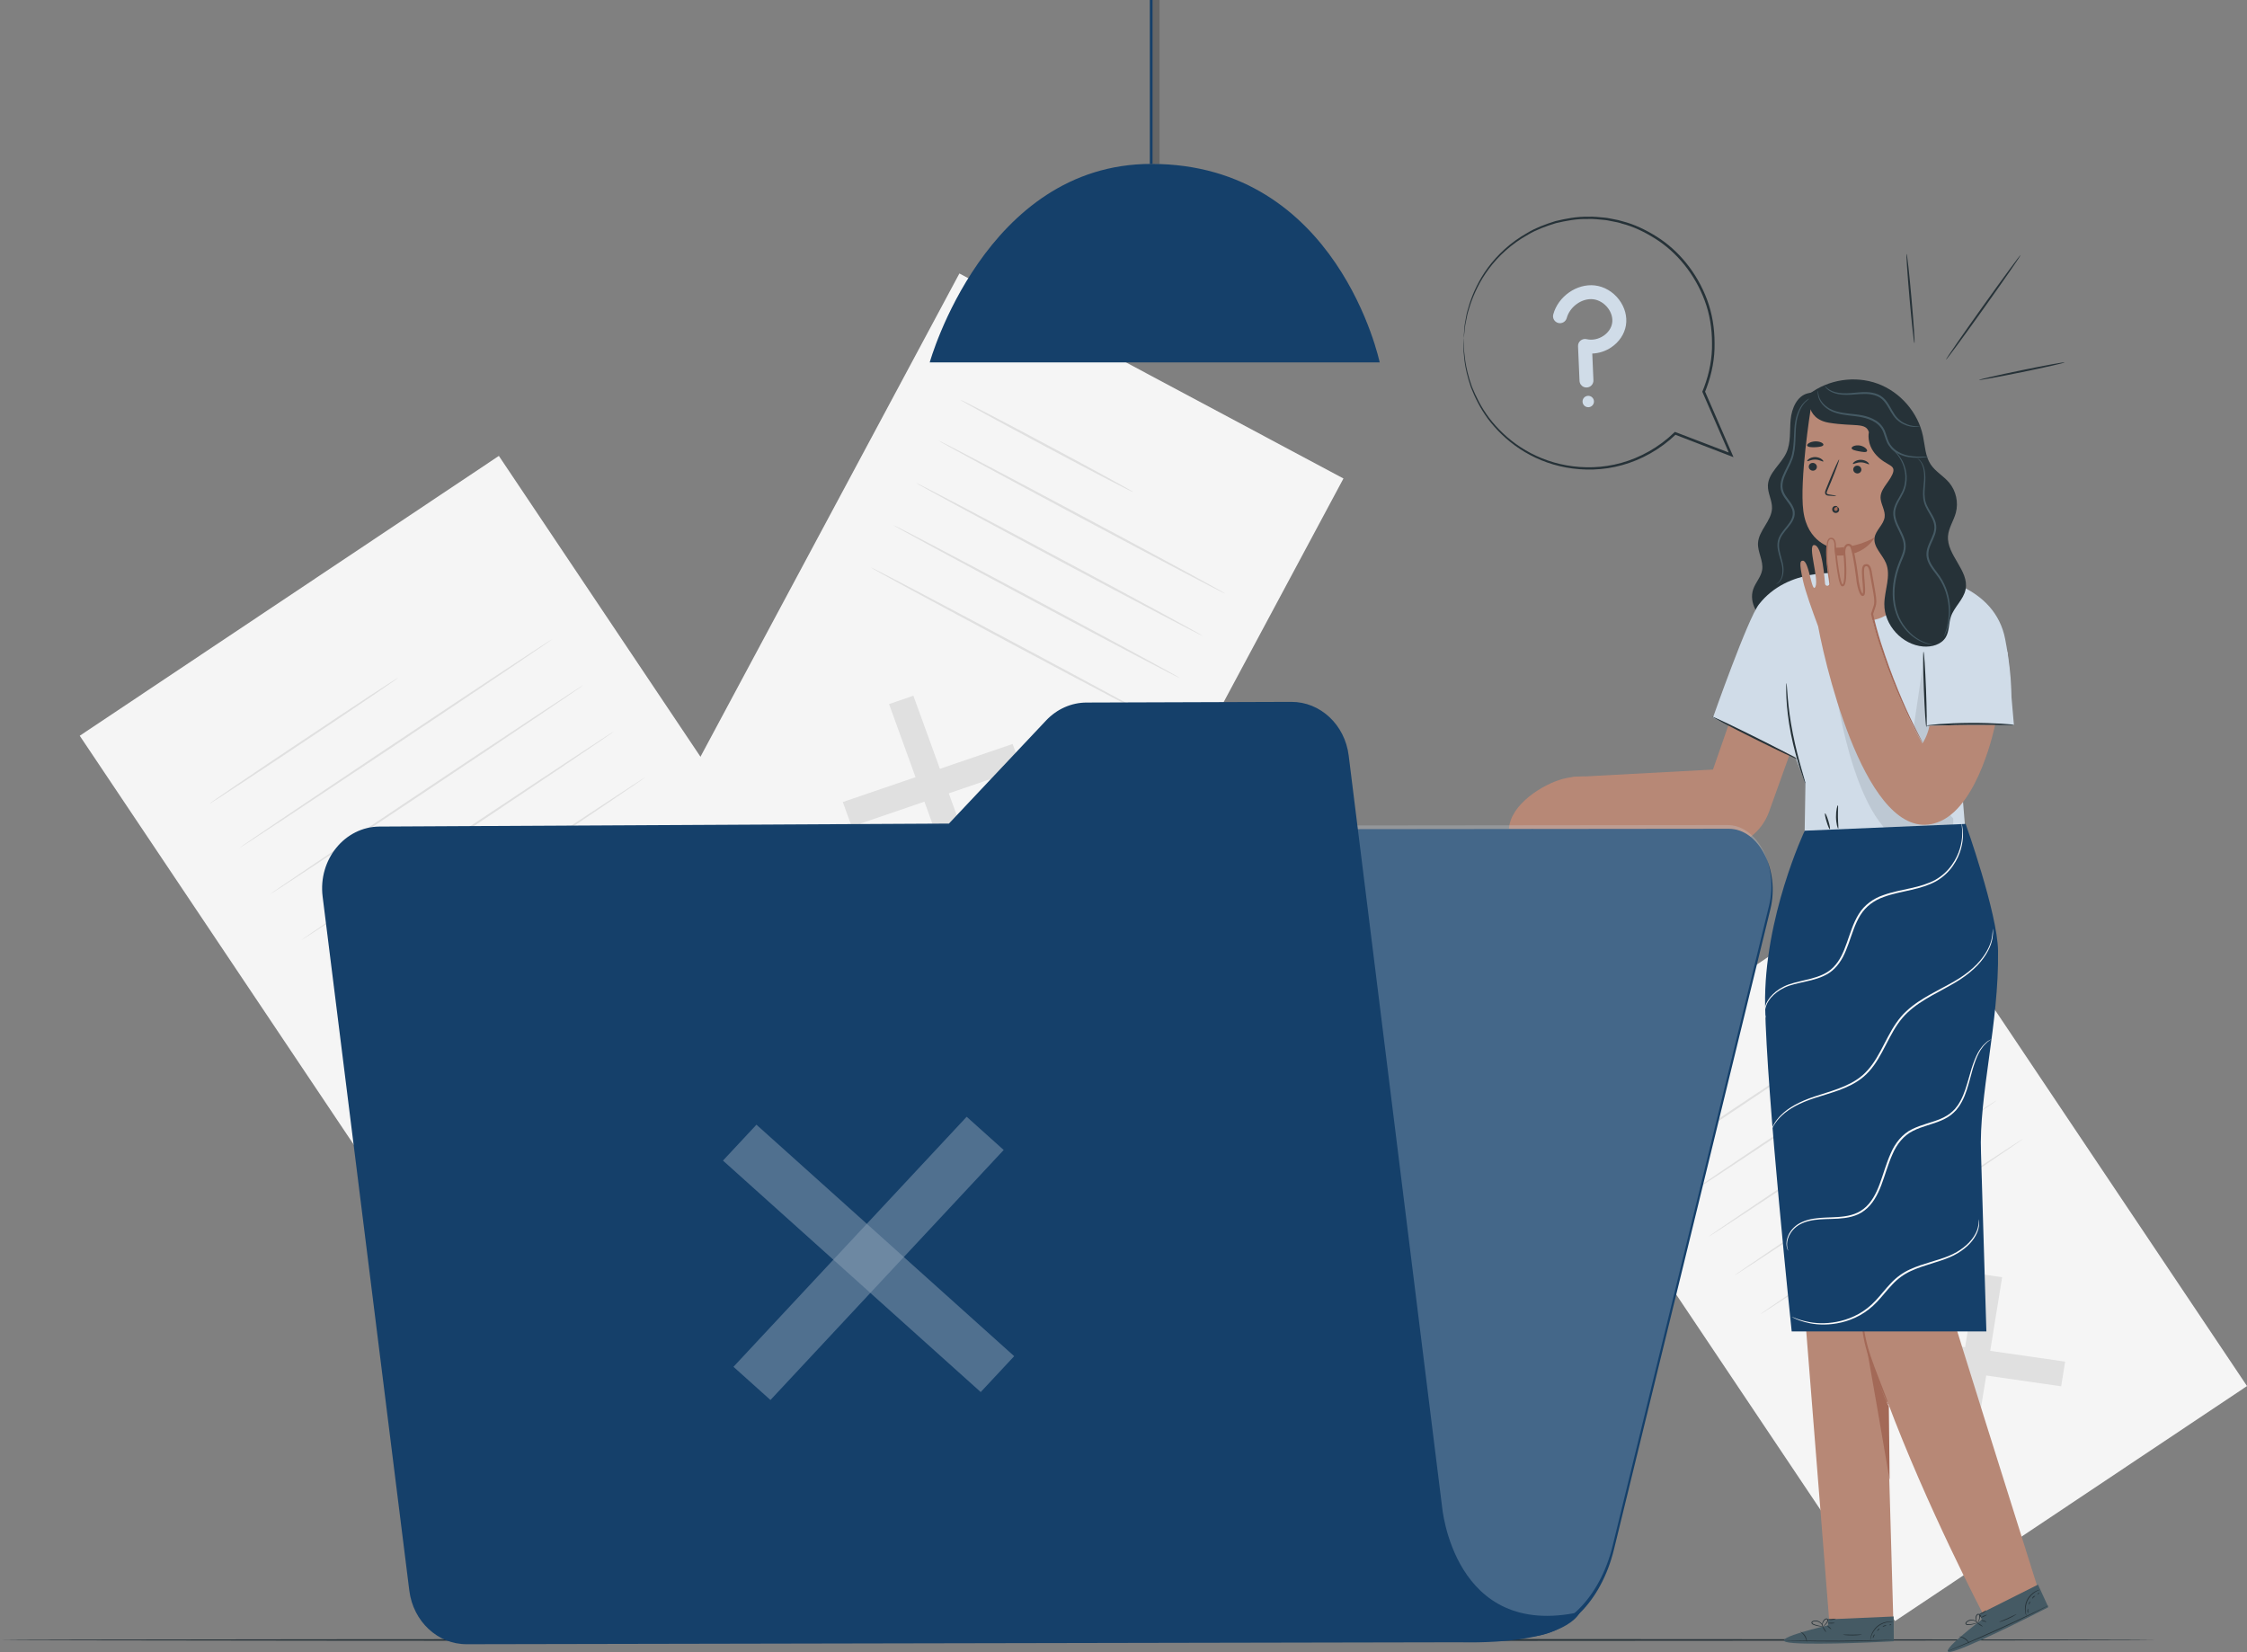 <svg width="321" height="236" viewBox="0 0 321 236" fill="none" xmlns="http://www.w3.org/2000/svg">
<rect x="0" y="0" width="321" height="236" fill="#808080" stroke="none"/>
<g clip-path="url(#clip0_65_28512)">
<path d="M71.266 65.129L11.391 105.108L70.365 193.112L130.239 153.134L71.266 65.129Z" fill="#F5F5F5"/>
<path d="M99.302 148.964L98.619 153.161L68.853 148.878L69.536 144.681L99.302 148.964Z" fill="#E0E0E0"/>
<path d="M84.312 133.99L88.581 134.603L83.848 163.857L79.574 163.239L84.312 133.99Z" fill="#E0E0E0"/>
<path d="M56.895 96.811C56.937 96.875 50.94 100.955 43.495 105.925C36.051 110.894 29.984 114.873 29.942 114.809C29.899 114.745 35.897 110.665 43.341 105.696C50.779 100.721 56.852 96.747 56.895 96.811Z" fill="#E0E0E0"/>
<path d="M78.912 91.293C78.955 91.356 68.976 98.094 56.628 106.335C44.275 114.58 34.232 121.212 34.189 121.148C34.146 121.084 44.12 114.351 56.473 106.1C68.821 97.86 78.869 91.229 78.912 91.293Z" fill="#E0E0E0"/>
<path d="M83.325 97.876C83.368 97.94 73.389 104.678 61.041 112.918C48.688 121.164 38.645 127.796 38.602 127.732C38.559 127.668 48.533 120.935 60.886 112.684C73.24 104.449 83.282 97.812 83.325 97.876Z" fill="#E0E0E0"/>
<path d="M87.738 104.465C87.781 104.529 77.802 111.267 65.454 119.507C53.101 127.753 43.058 134.385 43.015 134.321C42.972 134.257 52.946 127.524 65.299 119.273C77.653 111.033 87.695 104.401 87.738 104.465Z" fill="#E0E0E0"/>
<path d="M92.156 111.054C92.199 111.118 82.22 117.856 69.872 126.096C57.519 134.342 47.476 140.974 47.434 140.91C47.391 140.846 57.364 134.113 69.718 125.862C82.066 117.622 92.114 110.99 92.156 111.054Z" fill="#E0E0E0"/>
<path d="M271.477 124.099L221.192 157.675L270.719 231.582L321.004 198.007L271.477 124.099Z" fill="#F5F5F5"/>
<path d="M295.023 194.517L294.452 198.043L269.452 194.447L270.023 190.921L295.023 194.517Z" fill="#E0E0E0"/>
<path d="M282.43 181.94L286.021 182.457L282.04 207.023L278.454 206.507L282.43 181.94Z" fill="#E0E0E0"/>
<path d="M259.409 150.716C259.452 150.78 254.42 154.216 248.166 158.386C241.912 162.562 236.811 165.891 236.768 165.827C236.725 165.764 241.757 162.328 248.011 158.152C254.26 153.981 259.367 150.652 259.409 150.716Z" fill="#E0E0E0"/>
<path d="M277.899 146.082C277.942 146.146 269.57 151.813 259.196 158.738C248.822 165.662 240.38 171.223 240.338 171.159C240.295 171.095 248.668 165.433 259.041 158.503C269.415 151.579 277.857 146.018 277.899 146.082Z" fill="#E0E0E0"/>
<path d="M281.608 151.611C281.651 151.675 273.278 157.342 262.905 164.267C252.531 171.191 244.089 176.752 244.046 176.688C244.004 176.624 252.376 170.962 262.75 164.032C273.118 157.113 281.565 151.552 281.608 151.611Z" fill="#E0E0E0"/>
<path d="M285.311 157.145C285.354 157.209 276.982 162.877 266.608 169.801C256.234 176.726 247.792 182.287 247.75 182.223C247.707 182.159 256.08 176.497 266.453 169.567C276.827 162.642 285.269 157.081 285.311 157.145Z" fill="#E0E0E0"/>
<path d="M289.02 162.68C289.063 162.743 280.69 168.411 270.317 175.335C259.943 182.26 251.501 187.821 251.458 187.757C251.416 187.693 259.788 182.031 270.162 175.101C280.536 168.177 288.977 162.616 289.02 162.68Z" fill="#E0E0E0"/>
<path d="M191.923 68.356L137.057 39.066L93.85 119.709L148.716 148.999L191.923 68.356Z" fill="#F5F5F5"/>
<path d="M139.323 123.774L135.844 124.962L127.007 100.582L130.486 99.389L139.323 123.774Z" fill="#E0E0E0"/>
<path d="M144.659 106.281L145.929 109.781L121.671 118.075L120.401 114.575L144.659 106.281Z" fill="#E0E0E0"/>
<path d="M161.895 70.306C161.853 70.386 156.287 67.499 149.467 63.855C142.642 60.212 137.151 57.197 137.194 57.117C137.237 57.037 142.802 59.924 149.622 63.568C156.442 67.211 161.938 70.226 161.895 70.306Z" fill="#E0E0E0"/>
<path d="M175.06 84.815C175.017 84.895 165.807 80.064 154.494 74.024C143.176 67.983 134.035 63.019 134.078 62.939C134.12 62.859 143.331 67.69 154.649 73.736C165.967 79.771 175.103 84.735 175.06 84.815Z" fill="#E0E0E0"/>
<path d="M171.826 90.85C171.783 90.93 162.573 86.099 151.26 80.059C139.942 74.018 130.801 69.054 130.844 68.974C130.887 68.894 140.097 73.725 151.415 79.771C162.733 85.806 171.869 90.77 171.826 90.85Z" fill="#E0E0E0"/>
<path d="M168.592 96.885C168.55 96.965 159.339 92.134 148.027 86.094C136.708 80.053 127.568 75.089 127.61 75.009C127.653 74.929 136.863 79.76 148.181 85.806C159.494 91.841 168.635 96.805 168.592 96.885Z" fill="#E0E0E0"/>
<path d="M165.359 102.92C165.316 103 156.106 98.169 144.793 92.129C133.475 86.088 124.334 81.124 124.376 81.044C124.419 80.964 133.629 85.795 144.948 91.841C156.26 97.876 165.401 102.841 165.359 102.92Z" fill="#E0E0E0"/>
<path opacity="0.2" d="M165.647 0H164.27V23.426H165.647V0Z" fill="black"/>
<path d="M132.818 51.769H197.098C197.098 51.769 191.165 23.416 164.473 23.416C140.727 23.416 132.818 51.769 132.818 51.769Z" fill="#15406A"/>
<path d="M164.649 0H164.27V23.426H164.649V0Z" fill="#15406A"/>
<path d="M308.076 234.28C308.076 234.354 239.105 234.418 154.046 234.418C68.955 234.418 0 234.354 0 234.28C0 234.205 68.955 234.141 154.046 234.141C239.105 234.141 308.076 234.2 308.076 234.28Z" fill="#263238"/>
<path d="M258.289 56.18C256.72 56.542 255.957 58.342 255.807 59.94C255.658 61.538 255.861 63.232 255.188 64.691C254.431 66.337 252.622 67.546 252.558 69.352C252.52 70.455 253.177 71.493 253.145 72.596C253.091 74.407 251.245 75.776 251.144 77.582C251.074 78.887 251.944 80.133 251.736 81.422C251.576 82.424 250.791 83.212 250.461 84.176C249.804 86.088 251.117 88.198 252.835 89.274C254.746 90.472 257.195 90.786 259.345 90.099C261.496 89.412 263.31 87.745 264.169 85.657C265.119 83.356 264.911 80.767 264.703 78.285C264.057 70.556 263.582 62.816 263.267 55.072" fill="#263238"/>
<path d="M253.732 83.446C253.7 83.414 254.159 83.276 254.447 82.594C254.585 82.259 254.66 81.811 254.628 81.294C254.612 80.772 254.431 80.208 254.239 79.569C254.062 78.935 253.828 78.2 253.961 77.385C254.095 76.554 254.692 75.872 255.231 75.206C255.503 74.865 255.781 74.514 255.951 74.114C256.133 73.72 256.17 73.262 256.037 72.836C255.759 71.968 254.906 71.323 254.516 70.322C254.324 69.816 254.319 69.267 254.431 68.766C254.537 68.266 254.74 67.808 254.948 67.371C255.365 66.502 255.829 65.709 256.01 64.862C256.384 63.173 256.208 61.559 256.464 60.233C256.693 58.907 257.259 57.905 257.814 57.394C258.086 57.128 258.347 56.989 258.518 56.893C258.7 56.813 258.796 56.782 258.801 56.787C258.817 56.819 258.406 56.941 257.889 57.469C257.376 57.985 256.859 58.965 256.656 60.265C256.549 60.91 256.533 61.639 256.506 62.417C256.48 63.195 256.453 64.042 256.256 64.915C256.069 65.799 255.599 66.63 255.194 67.477C254.794 68.314 254.425 69.294 254.778 70.21C255.119 71.115 255.978 71.76 256.298 72.74C256.458 73.23 256.405 73.768 256.197 74.205C256 74.647 255.711 75.014 255.434 75.355C254.874 76.026 254.319 76.671 254.191 77.417C254.057 78.157 254.265 78.876 254.431 79.505C254.607 80.139 254.783 80.735 254.788 81.278C254.804 81.816 254.713 82.285 254.548 82.626C254.388 82.972 254.164 83.191 254.004 83.297C253.838 83.425 253.732 83.446 253.732 83.446Z" fill="#455A64"/>
<path d="M249.532 96.076L244.713 109.936L224.628 111.012L221.277 118.453L242.248 120.573C246.432 122.299 251.208 120.184 252.734 115.933L258.331 100.337L249.532 96.076Z" fill="#B78876"/>
<path d="M291.08 226.753C291.08 226.753 276.357 180.081 276.048 178.569C275.765 177.2 281.389 143.616 282.099 134.923L262.211 135.663C262.211 135.663 262.211 135.716 262.211 135.807L253.758 136.276L261.33 231.723H270.482L269.575 200.056C275.221 215.184 283.305 230.594 283.305 230.594L291.08 226.753Z" fill="#B78876"/>
<path d="M269.943 211.402C269.954 211.114 269.831 200.791 269.831 200.791C269.719 201.409 266.32 191.832 266.405 191.246C266.448 190.948 269.943 211.402 269.943 211.402Z" fill="#A36957"/>
<path d="M266.016 186.713C265.994 186.713 265.973 186.921 265.957 187.294C265.936 187.667 265.93 188.21 265.968 188.876C265.978 189.211 266.016 189.573 266.058 189.968C266.106 190.356 266.16 190.777 266.25 191.209C266.416 192.082 266.672 193.025 266.997 193.989C267.664 195.917 268.396 197.606 268.919 198.836C269.164 199.396 269.377 199.875 269.554 200.28C269.708 200.621 269.804 200.802 269.826 200.791C269.847 200.786 269.788 200.584 269.666 200.232C269.543 199.88 269.356 199.374 269.116 198.751C268.646 197.505 267.947 195.806 267.286 193.888C266.96 192.929 266.704 192.002 266.523 191.15C266.426 190.724 266.362 190.314 266.304 189.93C266.25 189.547 266.202 189.185 266.176 188.854C266.112 188.194 266.085 187.656 266.069 187.288C266.058 186.921 266.037 186.718 266.016 186.713Z" fill="#A36957"/>
<path d="M261.149 232.191L261.144 231.334L270.519 230.924L270.546 234.461L269.97 234.498C267.398 234.647 256.875 235.084 255.151 234.567C253.23 233.997 261.149 232.191 261.149 232.191Z" fill="#455A64"/>
<path d="M270.68 234.253C270.68 234.258 270.626 234.264 270.519 234.269C270.381 234.28 270.231 234.285 270.061 234.301C269.602 234.322 269.036 234.349 268.364 234.381C266.933 234.439 264.954 234.487 262.766 234.498C260.578 234.509 258.598 234.471 257.168 234.429C256.501 234.402 255.936 234.381 255.471 234.365C255.301 234.354 255.151 234.349 255.012 234.338C254.906 234.333 254.852 234.327 254.852 234.322C254.852 234.317 254.906 234.317 255.012 234.317C255.151 234.317 255.301 234.322 255.471 234.322C255.93 234.327 256.501 234.338 257.168 234.349C258.598 234.37 260.578 234.397 262.766 234.386C264.948 234.375 266.928 234.338 268.364 234.301C269.031 234.285 269.596 234.269 270.061 234.258C270.231 234.253 270.386 234.253 270.519 234.248C270.626 234.248 270.68 234.248 270.68 234.253Z" fill="#263238"/>
<path d="M258.113 234.551C258.081 234.557 258.049 234.152 257.793 233.747C257.542 233.337 257.195 233.129 257.211 233.102C257.216 233.076 257.616 233.246 257.889 233.688C258.166 234.125 258.145 234.562 258.113 234.551Z" fill="#263238"/>
<path d="M260.861 233.15C260.834 233.166 260.701 233.006 260.567 232.793C260.429 232.58 260.343 232.394 260.365 232.378C260.391 232.362 260.525 232.522 260.658 232.735C260.797 232.948 260.888 233.134 260.861 233.15Z" fill="#263238"/>
<path d="M261.613 232.745C261.592 232.767 261.443 232.671 261.282 232.527C261.122 232.383 261.005 232.25 261.026 232.223C261.048 232.202 261.197 232.298 261.357 232.442C261.523 232.591 261.635 232.724 261.613 232.745Z" fill="#263238"/>
<path d="M262.088 231.867C262.088 231.899 261.869 231.925 261.603 231.93C261.336 231.936 261.117 231.915 261.117 231.883C261.117 231.851 261.336 231.824 261.603 231.819C261.869 231.813 262.088 231.835 262.088 231.867Z" fill="#263238"/>
<path d="M262.254 231.249C262.264 231.275 262.029 231.382 261.709 231.408C261.394 231.435 261.144 231.366 261.149 231.334C261.154 231.302 261.4 231.318 261.699 231.297C261.997 231.27 262.243 231.217 262.254 231.249Z" fill="#263238"/>
<path d="M260.541 232.335C260.541 232.346 260.311 232.378 259.943 232.335C259.756 232.314 259.537 232.271 259.303 232.197C259.185 232.154 259.063 232.128 258.934 232.048C258.876 232.01 258.806 231.952 258.785 231.861C258.758 231.771 258.806 231.669 258.876 231.622C259.447 231.323 260.023 231.643 260.237 231.936C260.354 232.085 260.407 232.234 260.434 232.335C260.461 232.437 260.455 232.495 260.45 232.495C260.429 232.5 260.407 232.261 260.172 231.984C260.055 231.851 259.884 231.717 259.66 231.653C259.447 231.59 259.148 231.574 258.945 231.707C258.849 231.776 258.886 231.888 258.993 231.952C259.095 232.016 259.217 232.053 259.329 232.096C259.559 232.17 259.767 232.223 259.948 232.255C260.311 232.319 260.541 232.319 260.541 232.335Z" fill="#263238"/>
<path d="M260.386 232.367C260.375 232.373 260.29 232.223 260.317 231.952C260.333 231.819 260.381 231.664 260.477 231.515C260.583 231.382 260.717 231.201 260.973 231.206C261.112 231.222 261.181 231.382 261.16 231.483C261.149 231.59 261.101 231.68 261.058 231.749C260.968 231.898 260.872 232.021 260.775 232.112C260.589 232.298 260.439 232.367 260.434 232.357C260.423 232.341 260.551 232.25 260.717 232.058C260.797 231.962 260.888 231.845 260.968 231.696C261.048 231.568 261.106 231.345 260.957 231.318C260.807 231.302 260.653 231.451 260.562 231.574C260.466 231.701 260.418 231.845 260.391 231.962C260.349 232.207 260.407 232.362 260.386 232.367Z" fill="#263238"/>
<path d="M270.482 231.701C270.482 231.723 270.215 231.675 269.794 231.728C269.377 231.776 268.796 231.947 268.294 232.351C267.793 232.756 267.494 233.283 267.36 233.678C267.222 234.077 267.206 234.343 267.184 234.343C267.179 234.343 267.174 234.274 267.184 234.157C267.195 234.035 267.222 233.864 267.286 233.656C267.408 233.241 267.702 232.687 268.225 232.266C268.748 231.845 269.356 231.68 269.788 231.648C270.007 231.632 270.183 231.643 270.301 231.659C270.418 231.68 270.482 231.696 270.482 231.701Z" fill="#263238"/>
<path d="M265.989 233.507C265.994 233.534 265.386 233.635 264.628 233.635C263.87 233.64 263.262 233.55 263.262 233.518C263.267 233.486 263.876 233.523 264.623 233.518C265.381 233.523 265.989 233.475 265.989 233.507Z" fill="#263238"/>
<path d="M267.819 233.491C267.841 233.513 267.771 233.619 267.707 233.758C267.643 233.896 267.611 234.019 267.579 234.019C267.547 234.019 267.531 233.869 267.606 233.71C267.675 233.55 267.798 233.465 267.819 233.491Z" fill="#263238"/>
<path d="M268.502 232.634C268.524 232.655 268.465 232.751 268.369 232.852C268.273 232.948 268.177 233.012 268.155 232.991C268.134 232.969 268.193 232.873 268.289 232.772C268.385 232.671 268.481 232.607 268.502 232.634Z" fill="#263238"/>
<path d="M269.49 232.234C269.484 232.266 269.361 232.266 269.223 232.314C269.084 232.362 268.988 232.436 268.961 232.415C268.935 232.399 269.015 232.266 269.185 232.207C269.356 232.149 269.495 232.207 269.49 232.234Z" fill="#263238"/>
<path d="M270.188 232.048C270.198 232.074 270.145 232.122 270.071 232.154C269.996 232.185 269.922 232.185 269.911 232.154C269.9 232.127 269.954 232.079 270.028 232.048C270.108 232.021 270.177 232.021 270.188 232.048Z" fill="#263238"/>
<path d="M283.118 231.366L282.761 230.583L291.144 226.375L292.622 229.592L292.11 229.864C289.826 231.052 280.402 235.75 278.62 235.984C276.635 236.25 283.118 231.366 283.118 231.366Z" fill="#455A64"/>
<path d="M292.654 229.347C292.654 229.352 292.606 229.379 292.515 229.427C292.393 229.491 292.259 229.56 292.11 229.64C291.699 229.848 291.192 230.103 290.594 230.407C289.314 231.046 287.526 231.898 285.536 232.804C283.545 233.704 281.725 234.482 280.397 235.031C279.778 235.281 279.249 235.494 278.823 235.664C278.662 235.728 278.524 235.782 278.39 235.829C278.289 235.867 278.241 235.883 278.236 235.877C278.236 235.872 278.284 235.851 278.38 235.808C278.508 235.755 278.646 235.691 278.801 235.622C279.223 235.441 279.746 235.217 280.359 234.956C281.677 234.391 283.492 233.603 285.482 232.703C287.473 231.803 289.26 230.956 290.552 230.338C291.155 230.05 291.667 229.805 292.083 229.603C292.238 229.528 292.377 229.464 292.499 229.406C292.601 229.368 292.654 229.347 292.654 229.347Z" fill="#263238"/>
<path d="M281.315 234.764C281.283 234.78 281.096 234.423 280.69 234.157C280.295 233.885 279.89 233.837 279.895 233.805C279.89 233.779 280.327 233.773 280.754 234.066C281.186 234.349 281.347 234.754 281.315 234.764Z" fill="#263238"/>
<path d="M283.246 232.357C283.23 232.383 283.043 232.293 282.83 232.154C282.617 232.016 282.462 231.883 282.478 231.856C282.494 231.829 282.681 231.92 282.894 232.058C283.102 232.197 283.262 232.33 283.246 232.357Z" fill="#263238"/>
<path d="M283.769 231.685C283.759 231.717 283.582 231.685 283.38 231.622C283.172 231.558 283.017 231.478 283.022 231.451C283.033 231.419 283.204 231.451 283.412 231.515C283.62 231.579 283.78 231.653 283.769 231.685Z" fill="#263238"/>
<path d="M283.839 230.684C283.849 230.711 283.663 230.828 283.422 230.94C283.177 231.052 282.969 231.121 282.958 231.094C282.947 231.068 283.134 230.95 283.374 230.839C283.62 230.727 283.828 230.657 283.839 230.684Z" fill="#263238"/>
<path d="M283.732 230.055C283.753 230.077 283.582 230.274 283.305 230.423C283.027 230.577 282.771 230.615 282.766 230.588C282.755 230.556 282.99 230.471 283.252 230.327C283.513 230.178 283.71 230.029 283.732 230.055Z" fill="#263238"/>
<path d="M282.622 231.749C282.627 231.76 282.43 231.883 282.072 231.994C281.896 232.048 281.677 232.101 281.432 232.128C281.309 232.138 281.186 232.16 281.037 232.144C280.968 232.133 280.882 232.106 280.824 232.037C280.765 231.968 280.765 231.856 280.808 231.781C281.208 231.275 281.864 231.334 282.179 231.515C282.35 231.606 282.456 231.717 282.521 231.797C282.585 231.883 282.606 231.936 282.601 231.936C282.585 231.952 282.467 231.739 282.142 231.584C281.982 231.51 281.768 231.462 281.539 231.494C281.32 231.526 281.037 231.632 280.909 231.835C280.85 231.936 280.93 232.026 281.053 232.037C281.17 232.053 281.304 232.037 281.421 232.032C281.661 232.01 281.875 231.968 282.051 231.925C282.403 231.824 282.617 231.733 282.622 231.749Z" fill="#263238"/>
<path d="M282.494 231.84C282.489 231.851 282.344 231.744 282.259 231.488C282.216 231.36 282.195 231.201 282.227 231.025C282.27 230.86 282.318 230.636 282.558 230.54C282.691 230.498 283.006 230.769 283.028 230.87C283.06 230.972 282.867 230.918 282.862 231.004C282.841 231.174 282.803 231.329 282.755 231.451C282.659 231.696 282.553 231.819 282.542 231.813C282.526 231.803 282.606 231.664 282.681 231.424C282.718 231.302 282.75 231.158 282.761 230.993C282.782 230.844 282.739 230.615 282.59 230.652C282.446 230.7 282.371 230.897 282.334 231.046C282.302 231.201 282.312 231.35 282.339 231.472C282.392 231.707 282.51 231.829 282.494 231.84Z" fill="#263238"/>
<path d="M291.427 227.105C291.432 227.126 291.171 227.19 290.808 227.408C290.445 227.621 289.986 228.015 289.692 228.591C289.399 229.166 289.346 229.768 289.383 230.183C289.42 230.604 289.516 230.854 289.495 230.86C289.49 230.86 289.458 230.801 289.415 230.689C289.372 230.577 289.33 230.407 289.298 230.189C289.239 229.763 289.276 229.134 289.586 228.532C289.89 227.936 290.381 227.531 290.76 227.334C290.952 227.232 291.117 227.168 291.235 227.137C291.357 227.11 291.427 227.099 291.427 227.105Z" fill="#263238"/>
<path d="M288.07 230.588C288.086 230.615 287.569 230.95 286.88 231.265C286.192 231.579 285.6 231.744 285.589 231.717C285.578 231.685 286.149 231.472 286.832 231.163C287.521 230.855 288.054 230.562 288.07 230.588Z" fill="#263238"/>
<path d="M289.73 229.826C289.762 229.837 289.735 229.965 289.74 230.119C289.74 230.274 289.762 230.396 289.73 230.412C289.703 230.423 289.623 230.301 289.623 230.119C289.628 229.938 289.703 229.811 289.73 229.826Z" fill="#263238"/>
<path d="M290.007 228.761C290.034 228.772 290.023 228.884 289.975 229.011C289.927 229.139 289.863 229.235 289.836 229.225C289.81 229.214 289.82 229.102 289.869 228.974C289.911 228.846 289.975 228.75 290.007 228.761Z" fill="#263238"/>
<path d="M290.744 227.999C290.749 228.031 290.637 228.079 290.53 228.181C290.423 228.276 290.365 228.388 290.333 228.378C290.301 228.372 290.322 228.218 290.45 228.095C290.584 227.973 290.738 227.967 290.744 227.999Z" fill="#263238"/>
<path d="M291.303 227.541C291.325 227.563 291.298 227.626 291.239 227.69C291.181 227.748 291.117 227.78 291.096 227.759C291.075 227.738 291.101 227.674 291.16 227.61C291.218 227.547 291.282 227.52 291.303 227.541Z" fill="#263238"/>
<path d="M280.808 119.124L279.244 100.108L287.264 100.252C287.264 100.252 287.638 97.45 286.453 91.298C285.728 87.527 283.214 85.215 280.391 83.841V83.793L280.146 83.729C276.555 82.051 272.798 81.817 272.798 81.817L262.953 81.928C262.953 81.928 255.434 80.991 251.272 86.344C249.671 88.406 244.708 102.516 244.708 102.516L256.522 108.194L255.397 100.369C255.397 100.369 255.621 106.042 256.346 107.837C256.752 108.838 257.921 111.949 257.921 111.949L257.766 121.329L280.808 119.124Z" fill="#D0DCE8"/>
<path d="M275.375 97.349L273.919 103.56H287.702L286.795 93.141L275.375 97.349Z" fill="#D0DCE8"/>
<path d="M287.702 103.56C287.702 103.517 287.008 103.448 285.877 103.379C284.746 103.315 283.182 103.256 281.459 103.267C279.73 103.277 278.166 103.352 277.04 103.437C275.909 103.528 275.215 103.624 275.221 103.661C275.226 103.703 275.925 103.687 277.051 103.65C278.182 103.618 279.74 103.576 281.459 103.565C283.182 103.56 284.74 103.581 285.872 103.592C286.998 103.608 287.697 103.602 287.702 103.56Z" fill="#263238"/>
<path d="M274.783 93.093C274.74 93.093 274.724 93.7 274.735 94.675C274.746 95.65 274.783 96.997 274.836 98.483C274.895 99.969 274.964 101.317 275.028 102.287C275.093 103.261 275.157 103.858 275.199 103.858C275.242 103.858 275.258 103.251 275.247 102.276C275.237 101.301 275.199 99.954 275.146 98.467C275.087 96.981 275.018 95.639 274.954 94.664C274.884 93.689 274.826 93.093 274.783 93.093Z" fill="#263238"/>
<g opacity="0.3">
<path opacity="0.3" d="M262.238 98.473C262.238 98.473 265.301 121.148 273.913 120.546C273.913 120.546 277.793 120.498 279.036 117.925V116.913L262.238 98.473Z" fill="black"/>
</g>
<g opacity="0.3">
<path opacity="0.3" d="M274.783 94.43L273.134 105.546L274.201 107.496L275.957 103.682L275.215 103.661L274.783 94.43Z" fill="black"/>
</g>
<path d="M257.926 111.944C257.91 111.949 257.824 111.763 257.691 111.411C257.558 111.065 257.382 110.553 257.173 109.925C256.763 108.657 256.256 106.889 255.855 104.891C255.461 102.894 255.263 101.061 255.204 99.73C255.172 99.064 255.162 98.526 255.172 98.153C255.178 97.78 255.194 97.573 255.21 97.573C255.252 97.573 255.284 98.393 255.397 99.714C255.509 101.035 255.733 102.851 256.128 104.838C256.522 106.819 256.997 108.588 257.36 109.866C257.531 110.458 257.675 110.964 257.792 111.379C257.899 111.736 257.947 111.938 257.926 111.944Z" fill="#263238"/>
<path d="M261.41 118.458C261.336 118.479 261.122 117.989 260.936 117.366C260.743 116.743 260.653 116.216 260.727 116.194C260.802 116.173 261.016 116.663 261.202 117.286C261.389 117.915 261.485 118.437 261.41 118.458Z" fill="#263238"/>
<path d="M262.6 118.373C262.531 118.389 262.296 117.659 262.286 116.716C262.27 115.773 262.478 115.033 262.552 115.049C262.632 115.065 262.547 115.8 262.563 116.711C262.574 117.622 262.68 118.357 262.6 118.373Z" fill="#263238"/>
<path d="M256.768 108.449C256.736 108.519 253.982 107.214 250.626 105.541C247.269 103.869 244.575 102.452 244.607 102.382C244.639 102.313 247.392 103.618 250.749 105.291C254.111 106.963 256.805 108.38 256.768 108.449Z" fill="#263238"/>
<path d="M261.613 83.761C261.677 81.065 261.688 78.226 261.688 78.226C261.688 78.226 258.225 77.561 257.622 73.012C257.045 68.676 258.657 58.497 258.657 58.497C263.716 56.59 268.972 58.316 272.435 62.406L271.576 84.283C271.475 86.823 269.207 88.762 266.485 88.635C263.737 88.512 261.555 86.328 261.613 83.761Z" fill="#B78876"/>
<path d="M258.396 66.636C258.374 66.945 258.62 67.211 258.94 67.238C259.26 67.264 259.532 67.035 259.553 66.732C259.575 66.423 259.329 66.156 259.009 66.13C258.689 66.103 258.417 66.327 258.396 66.636Z" fill="#263238"/>
<path d="M258.182 65.874C258.251 65.954 258.7 65.64 259.329 65.656C259.954 65.666 260.407 65.996 260.477 65.922C260.509 65.89 260.439 65.751 260.247 65.602C260.055 65.453 259.724 65.304 259.329 65.293C258.94 65.288 258.609 65.421 258.417 65.56C258.214 65.704 258.145 65.837 258.182 65.874Z" fill="#263238"/>
<path d="M264.751 67.03C264.73 67.339 264.975 67.605 265.295 67.632C265.615 67.658 265.888 67.429 265.909 67.126C265.93 66.817 265.685 66.55 265.365 66.524C265.044 66.497 264.767 66.726 264.751 67.03Z" fill="#263238"/>
<path d="M264.708 66.268C264.778 66.348 265.226 66.034 265.856 66.05C266.48 66.06 266.933 66.391 267.003 66.316C267.035 66.284 266.965 66.146 266.768 65.991C266.576 65.842 266.245 65.693 265.85 65.682C265.461 65.677 265.13 65.81 264.938 65.948C264.74 66.098 264.671 66.231 264.708 66.268Z" fill="#263238"/>
<path d="M262.312 70.844C262.318 70.806 261.928 70.732 261.298 70.636C261.138 70.615 260.989 70.577 260.962 70.471C260.925 70.354 261 70.183 261.08 70.002C261.24 69.619 261.405 69.219 261.587 68.798C262.286 67.083 262.798 65.677 262.729 65.645C262.659 65.618 262.035 66.982 261.33 68.697C261.16 69.118 261 69.523 260.845 69.906C260.781 70.087 260.669 70.29 260.743 70.529C260.781 70.652 260.898 70.737 261 70.769C261.101 70.801 261.192 70.806 261.272 70.812C261.917 70.865 262.312 70.881 262.312 70.844Z" fill="#263238"/>
<path d="M261.693 78.232C261.693 78.232 264.74 78.509 267.814 76.772C267.814 76.772 266.261 79.846 261.731 79.302L261.693 78.232Z" fill="#A36957"/>
<path d="M266.709 64.462C266.581 64.659 266.106 64.569 265.573 64.473C265.039 64.367 264.564 64.271 264.521 64.042C264.468 63.823 265.018 63.52 265.733 63.653C266.443 63.797 266.843 64.281 266.709 64.462Z" fill="#263238"/>
<path d="M260.487 63.546C260.439 63.775 259.927 63.855 259.34 63.887C258.753 63.908 258.235 63.877 258.166 63.653C258.097 63.44 258.593 63.088 259.303 63.056C260.007 63.024 260.535 63.328 260.487 63.546Z" fill="#263238"/>
<path d="M262.323 72.34C262.19 72.303 262.04 72.378 261.976 72.5C261.896 72.644 261.933 72.836 262.056 72.942C262.179 73.049 262.382 73.049 262.51 72.948C262.638 72.846 262.681 72.649 262.606 72.505C262.531 72.362 262.35 72.282 262.19 72.33" fill="#A36957"/>
<path d="M262.472 72.404C262.499 72.378 262.371 72.223 262.099 72.287C261.971 72.314 261.805 72.426 261.757 72.623C261.709 72.804 261.752 73.038 261.944 73.187C262.147 73.326 262.387 73.299 262.542 73.193C262.712 73.081 262.76 72.878 262.734 72.751C262.68 72.468 262.472 72.426 262.467 72.463C262.446 72.5 262.542 72.596 262.52 72.761C262.51 72.841 262.472 72.916 262.392 72.958C262.318 73.001 262.19 73.001 262.12 72.948C262.045 72.894 262.008 72.777 262.024 72.692C262.035 72.601 262.093 72.537 262.168 72.495C262.318 72.399 262.451 72.442 262.472 72.404Z" fill="#263238"/>
<path d="M270.343 67.76C269.804 69.006 268.486 69.97 268.668 71.318C268.785 72.186 269.345 73.001 269.233 73.869C269.095 74.961 267.958 75.723 267.798 76.815C267.601 78.152 268.903 79.19 269.425 80.442C270.183 82.259 269.212 84.304 269.191 86.275C269.153 89.29 271.725 92.107 274.735 92.358C275.952 92.459 277.323 92.091 277.958 91.047C278.481 90.184 278.374 89.093 278.689 88.134C279.153 86.706 280.514 85.668 280.802 84.192C281.325 81.507 278.075 79.292 278.289 76.564C278.38 75.398 279.1 74.386 279.404 73.257C279.804 71.781 279.436 70.119 278.449 68.947C277.649 67.994 276.485 67.371 275.802 66.332C275.028 65.155 275.002 63.658 274.708 62.279C273.999 58.917 271.469 55.998 268.241 54.811C265.012 53.623 261.186 54.203 258.46 56.297C258.46 56.297 257.686 59.807 261.293 60.393C264.906 60.979 266.576 60.302 266.982 61.746C266.982 61.746 266.571 63.434 268.065 65.043C269.564 66.652 270.968 66.311 270.343 67.76Z" fill="#263238"/>
<path d="M276.101 92.107C276.101 92.118 275.989 92.107 275.77 92.076C275.557 92.043 275.242 91.969 274.852 91.83C274.084 91.548 272.99 90.936 272.062 89.764C271.597 89.183 271.165 88.48 270.872 87.654C270.573 86.834 270.402 85.902 270.386 84.922C270.365 83.942 270.503 82.908 270.77 81.88C270.904 81.364 271.08 80.852 271.282 80.341C271.48 79.83 271.725 79.334 271.869 78.812C272.019 78.29 272.003 77.758 271.864 77.251C271.725 76.746 271.485 76.266 271.256 75.792C271.021 75.318 270.786 74.849 270.631 74.349C270.477 73.853 270.418 73.315 270.519 72.82C270.733 71.818 271.341 71.073 271.704 70.311C272.083 69.555 272.206 68.761 272.19 68.042C272.126 66.593 271.507 65.517 271 64.899C270.471 64.281 270.071 64.042 270.092 64.02C270.092 64.02 270.514 64.217 271.08 64.83C271.624 65.442 272.291 66.529 272.382 68.031C272.414 68.772 272.302 69.613 271.912 70.407C271.544 71.195 270.957 71.946 270.77 72.862C270.583 73.789 271.021 74.743 271.496 75.669C271.731 76.144 271.976 76.634 272.126 77.177C272.275 77.715 272.296 78.328 272.131 78.882C271.982 79.441 271.731 79.942 271.533 80.442C271.336 80.943 271.16 81.449 271.026 81.95C270.76 82.956 270.621 83.963 270.637 84.916C270.642 86.834 271.304 88.517 272.206 89.641C273.091 90.797 274.137 91.42 274.884 91.724C275.647 92.028 276.106 92.076 276.101 92.107Z" fill="#455A64"/>
<path d="M275.573 65.229C275.573 65.245 275.295 65.299 274.778 65.347C274.265 65.389 273.508 65.448 272.579 65.288C271.677 65.123 270.53 64.681 269.804 63.61C269.447 63.072 269.308 62.422 269.079 61.82C268.86 61.213 268.438 60.686 267.862 60.324C266.693 59.583 265.322 59.493 264.121 59.349C262.915 59.21 261.779 58.955 261.01 58.379C260.237 57.831 259.842 57.117 259.735 56.6C259.676 56.345 259.682 56.137 259.692 55.998C259.714 55.86 259.724 55.791 259.735 55.791C259.767 55.791 259.698 56.084 259.836 56.568C259.964 57.048 260.365 57.708 261.117 58.214C261.859 58.736 262.942 58.965 264.143 59.088C265.333 59.221 266.757 59.296 268.006 60.084C268.625 60.468 269.1 61.069 269.324 61.714C269.564 62.348 269.692 62.971 270.012 63.461C270.663 64.452 271.741 64.904 272.606 65.086C273.497 65.267 274.249 65.24 274.762 65.229C275.285 65.224 275.567 65.208 275.573 65.229Z" fill="#455A64"/>
<path d="M274.244 60.894C274.249 60.91 274.031 60.974 273.62 60.984C273.214 60.995 272.606 60.925 271.934 60.606C271.597 60.446 271.256 60.222 270.941 59.919C270.621 59.615 270.359 59.226 270.114 58.816C269.634 58.007 269.169 57.005 268.171 56.595C267.195 56.174 266.117 56.27 265.183 56.334C264.239 56.425 263.353 56.456 262.633 56.313C261.907 56.185 261.362 55.887 261.058 55.61C260.904 55.471 260.802 55.349 260.743 55.258C260.685 55.167 260.658 55.12 260.663 55.114C260.685 55.098 260.813 55.285 261.128 55.524C261.437 55.764 261.965 56.02 262.665 56.121C263.369 56.233 264.212 56.19 265.162 56.084C266.101 56.009 267.211 55.892 268.284 56.345C268.817 56.568 269.249 56.968 269.559 57.399C269.874 57.831 270.098 58.284 270.338 58.688C270.573 59.099 270.813 59.471 271.106 59.759C271.395 60.052 271.709 60.276 272.024 60.435C272.649 60.76 273.23 60.862 273.625 60.883C274.02 60.899 274.244 60.867 274.244 60.894Z" fill="#455A64"/>
<path d="M277.697 90.957C277.67 90.946 277.841 90.6 278.038 89.945C278.236 89.29 278.428 88.31 278.396 87.09C278.353 85.881 278.065 84.416 277.259 83.02C276.87 82.323 276.277 81.699 275.792 80.938C275.551 80.554 275.343 80.128 275.253 79.654C275.162 79.18 275.215 78.674 275.37 78.216C275.669 77.294 276.208 76.522 276.32 75.675C276.464 74.828 276.032 74.056 275.626 73.363C275.418 73.012 275.215 72.665 275.055 72.303C274.895 71.941 274.794 71.557 274.751 71.19C274.671 70.45 274.756 69.768 274.81 69.16C274.964 67.946 274.852 66.945 274.559 66.332C274.276 65.709 273.903 65.522 273.929 65.496C273.935 65.49 273.956 65.501 273.993 65.528C274.031 65.554 274.095 65.586 274.164 65.65C274.308 65.767 274.495 65.97 274.655 66.284C274.991 66.907 275.135 67.951 275.007 69.177C274.964 69.789 274.89 70.46 274.98 71.163C275.05 71.872 275.418 72.537 275.845 73.23C276.053 73.582 276.272 73.949 276.427 74.365C276.587 74.775 276.656 75.249 276.587 75.707C276.459 76.639 275.909 77.427 275.632 78.29C275.487 78.722 275.445 79.169 275.519 79.595C275.599 80.021 275.786 80.421 276.016 80.788C276.475 81.523 277.072 82.157 277.472 82.887C278.289 84.331 278.566 85.838 278.588 87.079C278.598 88.326 278.369 89.322 278.14 89.972C278.022 90.296 277.921 90.547 277.83 90.707C277.75 90.877 277.702 90.962 277.697 90.957Z" fill="#455A64"/>
<path d="M255.957 190.207C255.957 190.207 252.366 156.202 252.158 143.637C251.949 131.071 257.819 118.671 257.819 118.671L280.808 117.702C280.808 117.702 285.354 130.454 285.434 135.807C285.594 146.215 282.665 156.49 283.001 164.746L283.769 190.207" fill="#15406A"/>
<path d="M284.538 148.399C284.543 148.41 284.41 148.505 284.164 148.681C284.1 148.729 284.031 148.777 283.956 148.83C283.887 148.889 283.812 148.969 283.732 149.043C283.572 149.198 283.38 149.374 283.22 149.613C282.478 150.519 281.934 152.143 281.421 154.168C281.138 155.174 280.85 156.298 280.258 157.401C280.098 157.672 279.954 157.955 279.746 158.205C279.644 158.333 279.554 158.471 279.447 158.594L279.095 158.946C278.614 159.42 278.006 159.771 277.366 160.053C276.08 160.618 274.628 160.884 273.3 161.55C271.965 162.2 270.962 163.457 270.349 164.906C269.703 166.349 269.308 167.862 268.769 169.279C268.241 170.685 267.515 172.049 266.368 172.912C265.231 173.807 263.822 174.009 262.606 174.089C261.368 174.164 260.22 174.126 259.196 174.281C258.171 174.425 257.264 174.744 256.624 175.25C255.978 175.756 255.605 176.39 255.429 176.933C255.247 177.482 255.279 177.945 255.338 178.238C255.397 178.537 255.482 178.681 255.461 178.686C255.461 178.686 255.359 178.553 255.279 178.249C255.199 177.951 255.146 177.471 255.322 176.896C255.487 176.326 255.861 175.666 256.522 175.128C257.184 174.59 258.118 174.243 259.164 174.084C260.21 173.913 261.368 173.94 262.59 173.855C263.796 173.769 265.14 173.556 266.213 172.704C267.296 171.884 267.995 170.568 268.513 169.178C269.041 167.777 269.436 166.264 270.092 164.789C270.711 163.313 271.773 161.976 273.171 161.305C274.554 160.623 276.005 160.362 277.259 159.819C277.883 159.547 278.465 159.212 278.924 158.77L279.265 158.434C279.372 158.317 279.458 158.184 279.554 158.067C279.756 157.827 279.895 157.55 280.05 157.294C280.637 156.229 280.93 155.116 281.229 154.114C281.768 152.101 282.344 150.455 283.134 149.549C283.305 149.31 283.508 149.134 283.673 148.985C283.759 148.91 283.833 148.836 283.908 148.777C283.988 148.729 284.063 148.681 284.127 148.639C284.394 148.473 284.532 148.394 284.538 148.399Z" fill="#FAFAFA"/>
<path d="M284.682 132.664C284.692 132.664 284.703 132.819 284.714 133.122C284.719 133.42 284.682 133.868 284.554 134.422C284.287 135.53 283.476 137.053 281.955 138.433C281.203 139.125 280.301 139.791 279.26 140.398C278.23 141.011 277.094 141.591 275.93 142.247C274.772 142.907 273.572 143.648 272.52 144.638C271.453 145.613 270.658 146.897 269.938 148.26C269.212 149.619 268.572 150.998 267.702 152.197C267.27 152.793 266.784 153.342 266.245 153.805C265.701 154.269 265.108 154.647 264.511 154.961C263.305 155.584 262.078 155.973 260.941 156.33C259.799 156.682 258.737 156.996 257.803 157.385C256.869 157.768 256.064 158.205 255.413 158.663C254.762 159.127 254.265 159.606 253.913 160.043C253.203 160.922 253.054 161.556 253.011 161.54C253.001 161.534 253.054 161.39 253.161 161.108C253.283 160.836 253.476 160.432 253.828 159.979C254.175 159.526 254.666 159.02 255.322 158.535C255.978 158.056 256.789 157.603 257.729 157.204C258.668 156.799 259.735 156.474 260.872 156.112C262.003 155.75 263.219 155.355 264.393 154.737C264.98 154.429 265.551 154.061 266.074 153.608C266.592 153.156 267.067 152.623 267.483 152.042C268.332 150.87 268.967 149.501 269.698 148.133C270.418 146.769 271.24 145.448 272.339 144.447C273.417 143.434 274.639 142.689 275.808 142.028C276.982 141.373 278.118 140.803 279.148 140.207C280.178 139.621 281.074 138.971 281.827 138.3C283.337 136.963 284.159 135.487 284.452 134.406C284.735 133.303 284.639 132.659 284.682 132.664Z" fill="#FAFAFA"/>
<path d="M252.275 145.437C252.27 145.437 252.254 145.405 252.227 145.336C252.206 145.267 252.157 145.16 252.125 145.016C252.061 144.734 252.019 144.281 252.179 143.738C252.478 142.651 253.657 141.304 255.557 140.627C256.501 140.302 257.579 140.105 258.694 139.812C259.799 139.514 261.005 139.099 261.907 138.177C262.355 137.719 262.734 137.181 263.043 136.584C263.348 135.983 263.604 135.338 263.838 134.672C264.319 133.346 264.719 131.902 265.53 130.587C266.336 129.266 267.649 128.344 269.009 127.886C270.365 127.391 271.736 127.167 273.001 126.874C274.276 126.597 275.466 126.24 276.475 125.692C277.472 125.127 278.262 124.376 278.823 123.577C279.975 121.979 280.274 120.344 280.317 119.262C280.343 118.165 280.167 117.563 280.205 117.558C280.205 117.558 280.418 118.144 280.429 119.262C280.418 120.36 280.146 122.038 278.988 123.689C278.422 124.514 277.617 125.297 276.592 125.889C275.557 126.459 274.34 126.831 273.065 127.119C271.789 127.417 270.429 127.646 269.111 128.137C267.782 128.595 266.549 129.463 265.77 130.731C264.986 131.993 264.586 133.42 264.1 134.757C263.86 135.429 263.598 136.084 263.283 136.702C262.958 137.314 262.563 137.879 262.088 138.353C261.133 139.322 259.874 139.738 258.753 140.031C257.616 140.318 256.549 140.5 255.621 140.808C253.769 141.437 252.595 142.731 252.28 143.765C252.109 144.281 252.131 144.718 252.179 145C252.238 145.283 252.286 145.432 252.275 145.437Z" fill="#FAFAFA"/>
<path d="M282.702 174.19C282.713 174.19 282.723 174.302 282.739 174.526C282.75 174.744 282.734 175.074 282.643 175.49C282.456 176.31 281.821 177.434 280.626 178.366C280.039 178.84 279.329 179.272 278.508 179.618C277.691 179.964 276.789 180.241 275.85 180.534C274.911 180.827 273.924 181.136 272.963 181.583C271.998 182.026 271.106 182.67 270.338 183.496C269.559 184.311 268.886 185.2 268.145 185.983C267.403 186.772 266.56 187.421 265.685 187.906C263.929 188.876 262.11 189.206 260.61 189.222C259.1 189.238 257.905 188.924 257.115 188.641C256.72 188.503 256.421 188.364 256.229 188.263C256.032 188.167 255.93 188.109 255.936 188.103C255.941 188.093 256.048 188.135 256.25 188.215C256.453 188.3 256.752 188.423 257.147 188.545C257.937 188.79 259.121 189.073 260.599 189.03C262.072 188.987 263.849 188.641 265.551 187.688C266.4 187.214 267.211 186.58 267.937 185.802C268.668 185.03 269.335 184.14 270.13 183.309C270.909 182.468 271.853 181.791 272.841 181.344C273.828 180.886 274.826 180.582 275.77 180.294C276.715 180.007 277.611 179.741 278.412 179.41C279.212 179.08 279.916 178.665 280.493 178.212C281.672 177.317 282.312 176.252 282.526 175.458C282.75 174.659 282.665 174.19 282.702 174.19Z" fill="#FAFAFA"/>
<path d="M280.082 103.581L275.637 103.687C275.343 105.184 274.634 106.207 274.634 106.207C270.914 99.767 268.033 91.138 267.318 87.67C267.424 87.324 267.547 86.94 267.702 86.514C267.878 86.019 267.729 85.082 267.643 84.565C267.52 83.792 267.302 82.754 267.238 82.274C267.04 80.809 266.805 80.581 266.293 80.746C265.594 80.969 266.581 84.863 266.01 84.943C265.706 84.991 265.327 83.654 265.221 82.562C265.114 81.47 264.618 78.104 264.255 77.88C263.726 77.55 263.262 78.072 263.396 79.158C263.529 80.261 263.705 83.547 263.123 83.59C262.552 83.633 262.072 78.056 262.072 78.056C262.072 78.056 262.163 76.841 261.49 76.873C260.279 76.926 261.224 82.807 261.33 83.361C261.405 83.75 260.775 83.819 260.722 83.398C260.663 82.967 260.375 77.821 259.143 77.864C258.198 77.896 259.874 82.711 259.345 83.824C258.817 84.938 258.449 80.037 257.542 80.101C257.206 80.128 256.96 80.192 257.574 82.967C257.905 84.458 258.881 87.201 259.73 89.471C261.16 97.168 267.435 121.792 277.27 117.281C282.771 114.761 285.007 103.581 285.007 103.581H280.082Z" fill="#B78876"/>
<path d="M261.112 83.734C261.112 83.734 261.154 83.739 261.24 83.718C261.314 83.697 261.464 83.601 261.442 83.409C261.432 83.079 261.378 82.6 261.304 81.976C261.245 81.348 261.058 80.597 261.058 79.707C261.053 79.26 261.064 78.78 261.09 78.274C261.106 78.019 261.112 77.758 261.17 77.507C261.213 77.267 261.373 76.991 261.56 77.022L261.581 77.028H261.592C261.784 77.017 261.928 77.166 261.992 77.39C262.061 77.603 262.078 77.859 262.062 78.104V78.115V78.12C262.184 79.483 262.323 80.975 262.632 82.567C262.675 82.765 262.718 82.967 262.782 83.169C262.814 83.271 262.846 83.372 262.894 83.473C262.921 83.526 262.942 83.574 262.985 83.633C263.022 83.681 263.07 83.761 263.209 83.771C263.433 83.755 263.497 83.585 263.545 83.489C263.593 83.377 263.625 83.271 263.646 83.164C263.694 82.946 263.716 82.733 263.732 82.514C263.79 81.646 263.758 80.757 263.694 79.851C263.673 79.393 263.561 78.935 263.641 78.519C263.678 78.317 263.764 78.109 263.902 78.024C263.972 77.981 264.047 77.976 264.132 77.997C264.175 78.008 264.217 78.029 264.26 78.05C264.297 78.082 264.287 78.067 264.319 78.13C264.495 78.514 264.591 79.009 264.687 79.467C264.783 79.942 264.863 80.421 264.938 80.906C265.012 81.39 265.082 81.88 265.14 82.376C265.189 82.871 265.258 83.388 265.386 83.888C265.45 84.139 265.519 84.389 265.626 84.639C265.679 84.762 265.738 84.89 265.845 85.018C265.882 85.071 266.01 85.172 266.165 85.135C266.314 85.087 266.357 84.965 266.384 84.895C266.469 84.586 266.443 84.336 266.443 84.064C266.432 83.798 266.411 83.537 266.389 83.276C266.352 82.829 266.309 82.381 266.293 81.944C266.288 81.726 266.288 81.507 266.309 81.305C266.32 81.204 266.341 81.103 266.373 81.028C266.389 80.991 266.411 80.964 266.427 80.948C266.437 80.938 266.443 80.943 266.448 80.932L266.517 80.911C266.869 80.767 266.987 81.257 267.083 81.651C267.163 82.067 267.216 82.493 267.302 82.914C267.44 83.755 267.622 84.586 267.718 85.385C267.755 85.785 267.787 86.195 267.67 86.531C267.542 86.914 267.419 87.297 267.296 87.676L267.286 87.708L267.296 87.745C267.947 90.611 268.849 93.173 269.682 95.447C270.525 97.722 271.373 99.682 272.115 101.29C272.857 102.899 273.524 104.135 273.988 104.982C274.223 105.381 274.404 105.701 274.543 105.935C274.671 106.148 274.74 106.26 274.751 106.255C274.756 106.25 274.703 106.132 274.586 105.909C274.458 105.669 274.287 105.344 274.073 104.934C273.641 104.076 273.001 102.83 272.28 101.216C271.56 99.602 270.738 97.636 269.911 95.362C269.095 93.088 268.209 90.52 267.579 87.686L267.574 87.756C267.697 87.383 267.819 87.01 267.947 86.626C268.091 86.19 268.049 85.769 268.011 85.353C267.915 84.522 267.739 83.713 267.6 82.866C267.52 82.45 267.467 82.019 267.382 81.587C267.334 81.369 267.286 81.151 267.163 80.927C267.104 80.82 267.013 80.698 266.869 80.629C266.72 80.565 266.571 80.581 266.448 80.613L266.357 80.639C266.314 80.655 266.266 80.677 266.234 80.709C266.165 80.767 266.128 80.836 266.101 80.9C266.042 81.028 266.026 81.145 266.01 81.263C265.984 81.497 265.984 81.726 265.994 81.95C266.01 82.402 266.053 82.85 266.09 83.297C266.112 83.558 266.133 83.814 266.144 84.07C266.154 84.32 266.16 84.592 266.106 84.783C266.096 84.837 266.069 84.831 266.096 84.858C266.096 84.842 266.101 84.885 266.101 84.879V84.874C266.101 84.869 266.101 84.858 266.101 84.858C266.106 84.853 266.117 84.837 266.106 84.831C266.101 84.831 266.09 84.821 266.074 84.799C266.016 84.73 265.957 84.624 265.909 84.512C265.813 84.288 265.743 84.048 265.685 83.803C265.562 83.313 265.493 82.829 265.445 82.328C265.386 81.827 265.317 81.332 265.237 80.842C265.162 80.352 265.076 79.867 264.98 79.393C264.868 78.913 264.799 78.45 264.575 77.971C264.559 77.923 264.468 77.816 264.409 77.784C264.351 77.747 264.281 77.72 264.212 77.699C264.068 77.662 263.892 77.678 263.758 77.763C263.492 77.939 263.412 78.216 263.364 78.455C263.321 78.706 263.326 78.951 263.353 79.185C263.38 79.414 263.401 79.638 263.417 79.862C263.486 80.757 263.518 81.641 263.465 82.488C263.449 82.695 263.428 82.908 263.39 83.106C263.369 83.207 263.342 83.297 263.31 83.382C263.294 83.425 263.273 83.462 263.251 83.484C263.23 83.526 263.214 83.473 263.219 83.548C263.246 83.494 263.219 83.521 263.198 83.478C263.177 83.452 263.155 83.404 263.134 83.367C263.097 83.281 263.065 83.185 263.033 83.095C262.974 82.908 262.926 82.711 262.883 82.514C262.568 80.948 262.419 79.451 262.28 78.104V78.12C262.291 77.848 262.275 77.587 262.195 77.326C262.152 77.198 262.094 77.07 261.987 76.969C261.88 76.868 261.731 76.82 261.592 76.825L261.624 76.831C261.41 76.793 261.25 76.921 261.165 77.049C261.074 77.182 261.032 77.326 261 77.465C260.941 77.747 260.941 78.008 260.93 78.264C260.909 78.775 260.909 79.26 260.92 79.707C260.936 80.618 261.144 81.369 261.213 81.987C261.304 82.605 261.373 83.084 261.405 83.409C261.437 83.564 261.314 83.665 261.25 83.686C261.154 83.723 261.112 83.729 261.112 83.734Z" fill="#A36957"/>
<path d="M226.362 110.916C226.362 110.916 224.884 110.846 223.273 111.267C220.519 111.992 215.759 114.868 215.562 118.426H219.014C219.014 118.426 217.077 122.538 217.648 122.155C219.121 121.169 222.061 118.186 222.061 118.186L226.362 110.916Z" fill="#B78876"/>
<path d="M273.492 49.026C273.417 49.031 273.102 46.182 272.793 42.655C272.483 39.129 272.291 36.269 272.371 36.263C272.446 36.258 272.761 39.108 273.07 42.634C273.38 46.16 273.572 49.021 273.492 49.026Z" fill="#263238"/>
<path d="M288.652 36.439C288.716 36.482 286.379 39.864 283.438 43.992C280.498 48.12 278.06 51.428 277.995 51.386C277.931 51.343 280.269 47.961 283.209 43.833C286.155 39.704 288.588 36.397 288.652 36.439Z" fill="#263238"/>
<path d="M294.949 51.769C294.965 51.844 292.238 52.467 288.865 53.159C285.488 53.852 282.739 54.352 282.723 54.278C282.707 54.203 285.434 53.58 288.807 52.888C292.184 52.195 294.938 51.695 294.949 51.769Z" fill="#263238"/>
<path d="M113.459 124.93L94.59 221.767L92.119 234.445L218.086 233.827C223.737 233.8 228.748 228.788 230.567 221.347L252.905 129.921C254.287 124.269 251.256 118.394 246.965 118.394L119.473 118.527C116.66 118.533 114.2 121.153 113.459 124.93Z" fill="#15406A"/>
<g opacity="0.5">
<path opacity="0.5" d="M113.272 124.397L94.403 221.235L91.932 233.912L217.899 233.294C223.55 233.267 228.561 228.255 230.38 220.814L252.718 129.388C254.1 123.737 251.069 117.862 246.779 117.862L119.286 117.995C116.468 118 114.008 120.621 113.272 124.397Z" fill="#D0DCE8"/>
</g>
<path d="M206.005 215.21L192.669 107.927C192.125 103.533 188.614 100.252 184.473 100.268L155.225 100.364C153.059 100.369 150.983 101.29 149.446 102.92L135.561 117.654L54.221 118.08C49.253 118.107 45.433 122.799 46.089 128.078L58.474 227.232C59.024 231.622 62.525 234.897 66.66 234.887L208.417 234.61C224.206 234.935 225.711 230.285 225.711 230.285C207.621 234.28 206.01 215.221 206.005 215.21Z" fill="#15406A"/>
<g opacity="0.5">
<path opacity="0.5" d="M144.884 193.739L140.102 198.863L103.282 165.796L108.064 160.671L144.884 193.739Z" fill="white"/>
<path opacity="0.5" d="M138.096 159.537L143.384 164.283L110.065 199.998L104.782 195.257L138.096 159.537Z" fill="white"/>
</g>
<path d="M226.25 55.279C225.909 55.136 225.663 54.8 225.647 54.406L225.434 49.463C225.418 49.154 225.551 48.85 225.791 48.653C226.031 48.456 226.352 48.382 226.656 48.451C227.451 48.637 228.331 48.467 229.062 47.977C229.74 47.524 230.194 46.863 230.306 46.155C230.423 45.452 230.204 44.669 229.708 44.014C229.174 43.31 228.39 42.842 227.606 42.751C225.999 42.565 224.265 43.795 223.817 45.436C223.673 45.963 223.128 46.278 222.595 46.134C222.056 45.984 221.752 45.441 221.896 44.914C222.595 42.336 225.263 40.482 227.835 40.775C229.169 40.93 230.434 41.67 231.298 42.815C232.12 43.902 232.478 45.233 232.275 46.474C232.072 47.721 231.304 48.871 230.167 49.628C229.345 50.176 228.406 50.475 227.467 50.507L227.632 54.321C227.654 54.869 227.232 55.333 226.682 55.354C226.528 55.365 226.384 55.338 226.25 55.279Z" fill="#D0DCE8"/>
<path d="M227.707 57.303C227.739 57.751 227.397 58.14 226.949 58.172C226.501 58.204 226.111 57.863 226.079 57.415C226.047 56.968 226.389 56.579 226.837 56.547C227.285 56.515 227.675 56.856 227.707 57.303Z" fill="#D0DCE8"/>
<path d="M209.1 48.307C209.105 48.307 209.121 48.195 209.148 47.982C209.174 47.753 209.206 47.433 209.254 47.029C209.276 46.608 209.388 46.096 209.51 45.5C209.58 45.202 209.617 44.871 209.729 44.536C209.836 44.2 209.943 43.838 210.06 43.46C210.578 41.963 211.373 40.168 212.712 38.383C214.041 36.604 215.914 34.841 218.315 33.51C219.5 32.806 220.85 32.316 222.269 31.88C223.71 31.539 225.236 31.246 226.832 31.283C227.627 31.241 228.433 31.358 229.254 31.427C229.665 31.464 230.066 31.576 230.476 31.645C230.887 31.72 231.304 31.8 231.704 31.944C233.353 32.364 234.954 33.142 236.474 34.101C239.537 36.024 242.115 39.151 243.529 42.943C244.239 44.839 244.575 46.917 244.575 49.021C244.617 51.125 244.207 53.261 243.459 55.274L243.219 55.881L243.187 55.961L243.219 56.036C244.559 59.114 245.871 62.129 247.141 65.054L247.366 64.798C244.612 63.743 241.939 62.715 239.372 61.735L239.271 61.698L239.191 61.773C236.971 63.919 234.324 65.368 231.645 66.119C228.956 66.875 226.245 66.913 223.785 66.476C221.314 66.039 219.094 65.096 217.237 63.887C215.38 62.678 213.886 61.203 212.739 59.706C211.597 58.193 210.845 56.638 210.279 55.253C209.777 53.836 209.473 52.579 209.324 51.535C209.26 51.013 209.206 50.555 209.158 50.15C209.148 49.75 209.137 49.415 209.132 49.133C209.121 48.871 209.116 48.664 209.11 48.509C209.11 48.382 209.105 48.307 209.1 48.307C209.094 48.307 209.089 48.376 209.089 48.52C209.089 48.674 209.084 48.882 209.078 49.143C209.078 49.425 209.078 49.766 209.078 50.166C209.121 50.571 209.169 51.039 209.217 51.561C209.35 52.611 209.639 53.884 210.129 55.322C210.684 56.728 211.432 58.305 212.573 59.85C213.726 61.373 215.226 62.88 217.104 64.121C218.977 65.363 221.229 66.332 223.737 66.785C226.24 67.238 228.993 67.211 231.73 66.449C234.463 65.688 237.163 64.223 239.431 62.039L239.255 62.076C241.816 63.062 244.489 64.09 247.243 65.155L247.643 65.309L247.467 64.899C246.197 61.975 244.884 58.955 243.55 55.876V56.03L243.796 55.407C244.564 53.351 244.98 51.162 244.938 49.015C244.938 46.869 244.591 44.743 243.865 42.804C242.419 38.932 239.777 35.747 236.656 33.797C235.098 32.822 233.47 32.039 231.789 31.613C231.378 31.475 230.957 31.395 230.541 31.315C230.124 31.246 229.713 31.134 229.297 31.097C228.465 31.027 227.648 30.916 226.837 30.963C225.215 30.931 223.667 31.235 222.205 31.587C220.765 32.034 219.398 32.54 218.203 33.259C215.775 34.628 213.892 36.423 212.557 38.24C211.218 40.056 210.428 41.883 209.932 43.396C209.82 43.779 209.713 44.142 209.612 44.488C209.505 44.829 209.473 45.164 209.409 45.462C209.292 46.07 209.196 46.581 209.185 47.007C209.153 47.417 209.132 47.732 209.116 47.966C209.1 48.2 209.094 48.307 209.1 48.307Z" fill="#263238"/>
</g>
<defs>
<clipPath id="clip0_65_28512">
<rect width="321" height="236" fill="white"/>
</clipPath>
</defs>
</svg>
